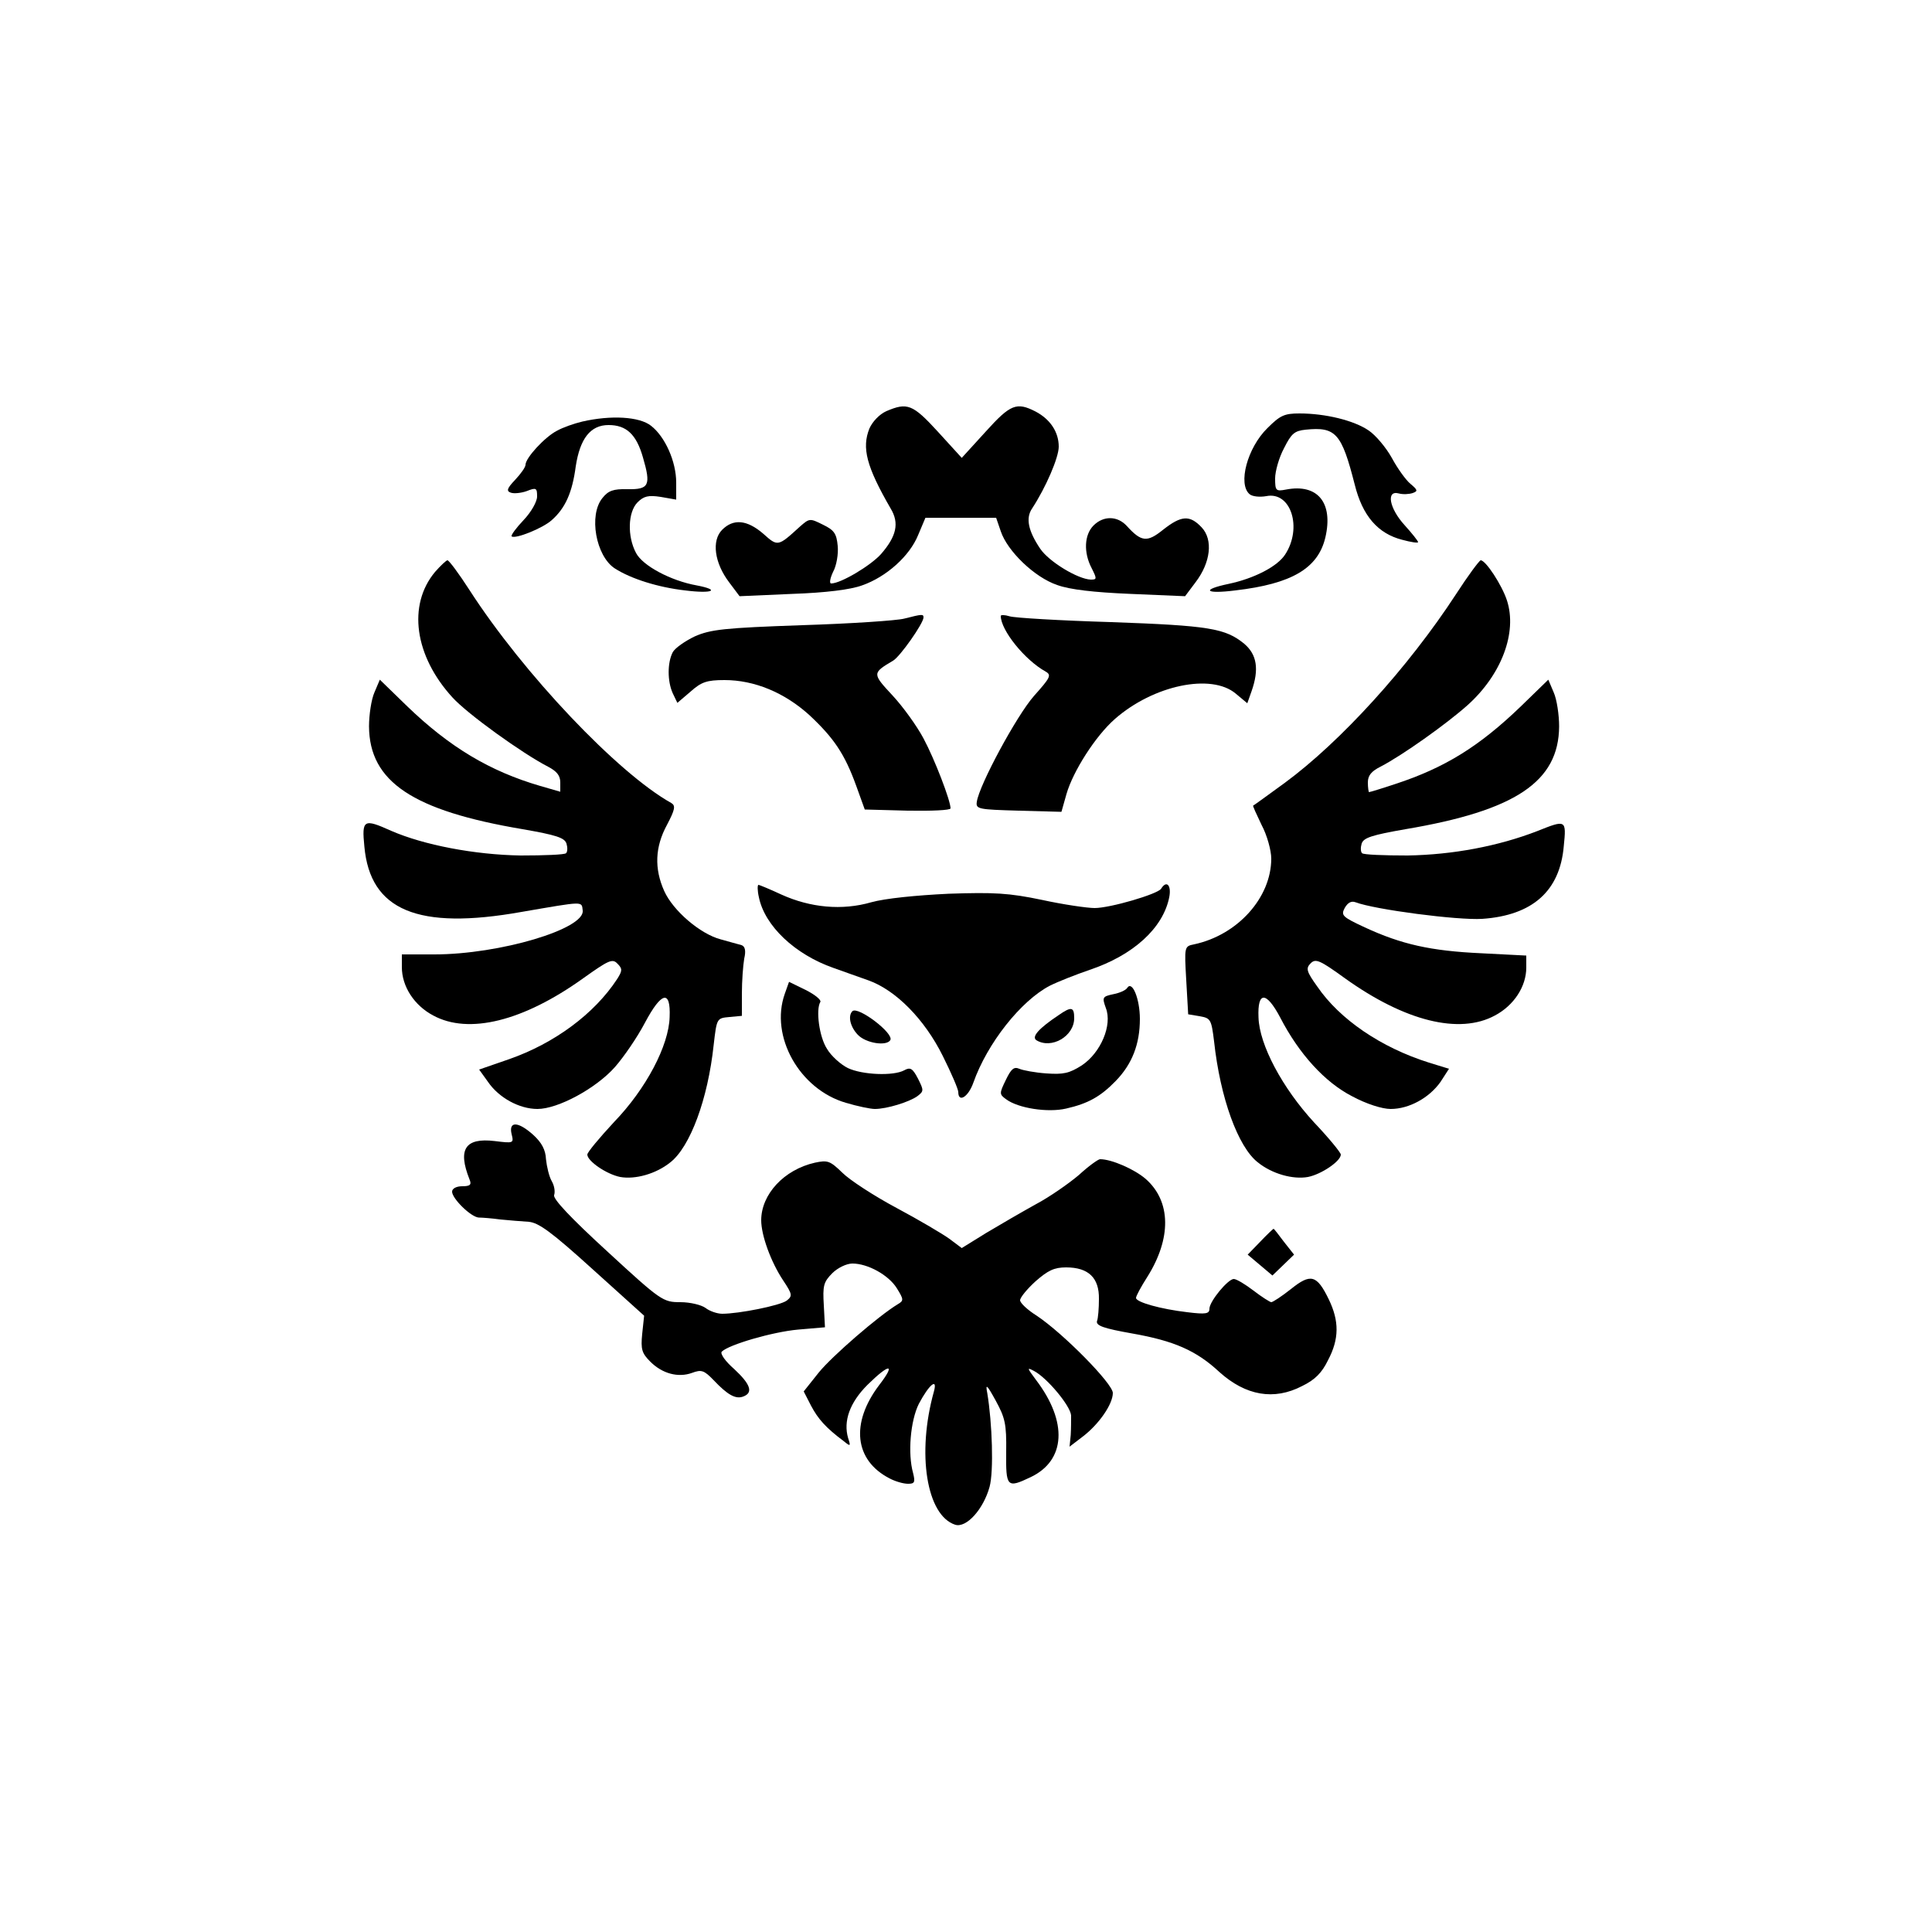 <?xml version="1.0" standalone="no"?>
<!DOCTYPE svg PUBLIC "-//W3C//DTD SVG 20010904//EN"
 "http://www.w3.org/TR/2001/REC-SVG-20010904/DTD/svg10.dtd">
<svg version="1.0" xmlns="http://www.w3.org/2000/svg"
 width="500pt" height="500pt" viewBox="0 0 500 500"
 preserveAspectRatio="xMidYMid meet">
<g transform="translate(0,500) scale(0.1,-0.1)"
fill="#000000" stroke="none">
<path d="M2294 3936 c-18 -8 -36 -27 -44 -45 -20 -50 -8 -98 55 -207 23 -38
15 -72 -25 -118 -27 -30 -104 -76 -129 -76 -5 0 -3 13 5 30 9 16 14 47 12 67
-3 32 -9 41 -38 55 -34 17 -35 17 -60 -5 -57 -52 -57 -52 -95 -18 -42 36 -77
39 -106 10 -28 -28 -20 -86 18 -136 l27 -36 136 6 c87 3 151 11 181 22 63 22
123 76 145 130 l19 45 92 0 91 0 12 -35 c17 -51 87 -119 146 -139 33 -12 95
-19 190 -23 l141 -6 27 36 c39 51 46 110 16 142 -31 33 -53 31 -100 -6 -41
-33 -56 -32 -94 10 -24 26 -60 27 -86 1 -24 -24 -26 -70 -5 -110 14 -28 14
-30 -2 -30 -33 1 -108 46 -131 80 -31 46 -38 79 -21 104 36 55 69 132 69 160
0 38 -22 71 -60 91 -49 25 -65 19 -129 -52 l-62 -68 -62 68 c-65 71 -79 76
-133 53z"/>
<path d="M3280 3892 c-52 -51 -77 -145 -46 -171 7 -6 26 -8 43 -5 64 13 94
-82 49 -151 -20 -31 -80 -62 -146 -76 -72 -15 -62 -27 17 -17 146 17 214 57
233 137 21 90 -20 140 -102 124 -26 -5 -28 -3 -28 29 0 18 10 54 23 78 19 38
27 45 56 48 78 8 93 -9 127 -142 20 -81 60 -127 123 -143 22 -6 41 -9 41 -6 0
3 -16 23 -35 44 -40 44 -48 91 -15 82 11 -3 27 -2 36 1 14 5 13 8 -6 24 -11 9
-33 39 -48 67 -15 27 -42 59 -60 71 -38 26 -112 44 -179 44 -39 0 -50 -5 -83
-38z"/>
<path d="M1507 3909 c-21 -5 -50 -15 -66 -24 -31 -16 -81 -70 -81 -88 0 -6
-12 -23 -27 -39 -21 -22 -23 -29 -11 -33 8 -3 27 -1 41 4 25 10 27 8 27 -14 0
-13 -15 -40 -35 -61 -19 -20 -33 -39 -31 -42 9 -8 81 21 104 42 35 31 53 71
62 139 11 72 38 107 85 107 46 0 72 -24 89 -84 21 -72 16 -83 -40 -82 -37 1
-50 -4 -65 -23 -36 -44 -17 -150 32 -182 42 -27 112 -49 182 -57 71 -9 93 1
30 13 -67 12 -140 51 -157 84 -23 43 -21 106 4 131 16 16 28 19 60 14 l40 -7
0 44 c0 55 -29 119 -65 147 -30 24 -104 28 -178 11z"/>
<path d="M1126 3520 c-72 -86 -53 -218 45 -325 39 -43 181 -145 247 -179 23
-12 32 -23 32 -41 l0 -24 -52 15 c-130 38 -234 100 -344 206 l-71 69 -14 -33
c-8 -18 -14 -58 -14 -88 1 -143 113 -218 398 -266 86 -15 108 -22 113 -37 3
-10 3 -21 -1 -25 -3 -4 -57 -6 -118 -6 -119 2 -250 27 -335 64 -71 32 -76 29
-69 -41 15 -165 138 -217 407 -169 163 28 155 28 158 4 7 -48 -215 -114 -384
-114 l-84 0 0 -33 c0 -50 32 -99 81 -125 92 -50 233 -15 388 96 66 47 76 52
89 38 13 -13 13 -18 -1 -40 -59 -90 -162 -166 -279 -207 l-78 -27 23 -32 c28
-41 81 -70 128 -70 53 0 151 53 200 108 23 26 58 77 78 115 43 81 67 86 64 15
-2 -74 -61 -186 -144 -272 -38 -41 -69 -78 -69 -84 0 -17 50 -51 85 -58 39 -7
93 8 130 38 51 40 97 163 112 304 8 69 8 69 41 72 l32 3 0 58 c0 32 3 72 6 90
5 21 2 32 -7 35 -8 2 -32 9 -54 15 -53 14 -123 74 -146 125 -26 58 -24 114 7
171 21 40 23 50 11 57 -138 77 -382 334 -522 551 -27 42 -53 77 -57 77 -3 0
-18 -14 -32 -30z"/>
<path d="M3768 3462 c-124 -190 -299 -382 -443 -488 -44 -32 -81 -59 -82 -59
-1 -1 9 -23 22 -50 14 -26 25 -66 25 -87 0 -101 -87 -198 -200 -222 -25 -5
-25 -6 -20 -93 l5 -88 30 -5 c28 -5 30 -8 37 -65 16 -147 62 -273 113 -313 37
-30 91 -45 130 -38 35 7 85 41 85 58 0 5 -31 43 -69 83 -82 89 -142 201 -144
272 -3 68 20 68 56 0 49 -95 116 -168 186 -204 37 -20 78 -33 100 -33 48 0
100 29 129 70 l22 34 -52 16 c-124 39 -231 112 -289 197 -28 39 -30 47 -17 60
13 13 24 8 89 -39 155 -111 296 -146 388 -96 49 26 81 75 81 124 l0 31 -117 6
c-130 6 -206 23 -301 67 -58 27 -62 31 -52 50 8 14 17 19 28 15 50 -19 264
-47 328 -43 130 9 201 72 211 188 7 69 6 69 -69 39 -101 -39 -218 -61 -335
-63 -61 0 -115 2 -118 6 -4 4 -4 15 -1 25 5 15 27 22 113 37 285 48 397 123
398 266 0 30 -6 70 -14 88 l-14 33 -71 -69 c-108 -104 -197 -159 -325 -201
-36 -12 -66 -21 -68 -21 -1 0 -3 11 -3 25 0 18 9 29 33 41 56 29 170 110 225
159 88 79 129 188 102 271 -13 40 -55 104 -68 104 -4 -1 -33 -40 -64 -88z"/>
<path d="M2340 3399 c-19 -5 -138 -13 -265 -17 -201 -7 -236 -11 -277 -29 -25
-12 -51 -30 -57 -41 -14 -27 -14 -75 0 -106 l12 -25 34 29 c28 25 42 30 88 30
77 0 155 -32 220 -91 63 -59 91 -100 121 -183 l22 -61 111 -3 c61 -1 111 1
111 6 0 20 -41 127 -70 181 -17 32 -53 82 -80 111 -53 57 -53 58 1 90 18 10
79 97 79 112 0 9 -3 9 -50 -3z"/>
<path d="M2590 3406 c0 -37 62 -114 116 -144 16 -9 12 -16 -30 -63 -45 -51
-142 -231 -148 -274 -3 -19 4 -20 108 -23 l111 -3 13 46 c17 59 75 150 125
194 100 88 250 119 313 66 l30 -25 11 31 c20 57 14 95 -19 123 -49 40 -91 47
-345 56 -132 4 -250 11 -262 15 -13 4 -23 4 -23 1z"/>
<path d="M1964 2678 c15 -74 93 -148 193 -183 23 -8 64 -23 90 -32 71 -25 146
-101 193 -196 22 -44 40 -86 40 -93 0 -29 26 -13 39 24 36 102 123 212 198
251 22 11 68 29 103 41 113 38 190 108 206 188 6 31 -7 45 -21 22 -9 -14 -132
-50 -172 -50 -19 0 -81 9 -136 21 -86 18 -124 20 -242 16 -84 -4 -164 -12
-200 -22 -76 -22 -158 -14 -233 20 -30 14 -57 25 -59 25 -3 0 -3 -15 1 -32z"/>
<path d="M2031 2428 c-39 -110 38 -247 158 -282 30 -9 64 -16 75 -16 31 0 89
18 110 33 17 13 17 15 2 45 -14 27 -20 31 -36 22 -28 -15 -108 -12 -146 6 -18
9 -43 31 -54 50 -20 31 -29 101 -17 121 3 5 -14 19 -38 31 l-43 21 -11 -31z"/>
<path d="M2917 2443 c-4 -6 -20 -13 -36 -16 -28 -6 -29 -8 -19 -36 17 -44 -13
-115 -62 -148 -33 -21 -48 -24 -92 -21 -29 2 -61 8 -70 12 -14 6 -21 0 -35
-29 -17 -35 -17 -37 1 -50 31 -23 107 -35 155 -24 57 13 89 31 128 71 43 44
63 96 63 161 0 52 -20 101 -33 80z"/>
<path d="M2206 2383 c-12 -12 -6 -40 14 -61 21 -22 74 -30 84 -14 11 17 -84
89 -98 75z"/>
<path d="M2740 2373 c-51 -34 -71 -56 -58 -65 39 -24 98 10 98 57 0 29 -7 31
-40 8z"/>
<path d="M1324 2065 c6 -24 5 -24 -44 -18 -76 9 -96 -21 -65 -99 6 -14 2 -18
-19 -18 -15 0 -26 -6 -26 -14 0 -18 49 -66 69 -67 9 0 34 -2 56 -5 22 -2 55
-5 73 -6 26 -2 60 -27 166 -123 l133 -120 -5 -47 c-4 -40 -1 -50 21 -72 31
-31 72 -42 108 -29 24 9 31 7 56 -19 36 -38 57 -50 77 -42 26 10 18 32 -24 71
-23 20 -37 40 -32 45 18 18 131 51 197 57 l70 6 -3 57 c-3 50 -1 60 22 83 14
14 37 25 52 25 40 0 94 -30 115 -64 18 -29 18 -32 3 -41 -50 -30 -171 -135
-205 -177 l-39 -49 19 -37 c18 -34 38 -57 85 -92 17 -14 18 -13 11 8 -13 44 4
92 50 138 58 57 74 56 30 -1 -74 -98 -64 -194 27 -241 15 -8 36 -14 48 -14 17
0 19 4 13 28 -14 50 -7 135 15 179 26 49 49 69 39 32 -45 -161 -19 -321 55
-345 29 -9 73 40 89 98 11 40 7 165 -6 243 -5 25 -1 22 22 -20 24 -44 28 -60
27 -132 -1 -92 2 -95 63 -66 91 43 97 143 14 252 -23 31 -24 33 -5 23 34 -18
94 -90 96 -115 0 -12 0 -35 -1 -51 l-3 -30 34 26 c42 32 78 84 78 113 0 24
-128 154 -197 200 -24 15 -43 33 -43 40 0 7 18 29 40 49 32 28 48 36 79 36 58
0 86 -27 85 -82 0 -23 -2 -50 -5 -57 -3 -12 18 -19 91 -32 108 -19 166 -44
226 -100 68 -61 141 -74 214 -36 33 16 51 34 67 67 29 55 29 101 2 157 -31 64
-47 68 -98 27 -24 -19 -47 -34 -51 -34 -3 0 -24 13 -46 30 -21 16 -44 30 -51
30 -15 0 -63 -58 -63 -77 0 -13 -9 -15 -57 -9 -69 8 -133 26 -133 37 0 5 13
29 29 54 63 100 62 196 -4 254 -29 25 -88 51 -118 51 -5 0 -30 -18 -55 -41
-26 -22 -76 -57 -112 -76 -36 -20 -93 -53 -128 -74 l-63 -39 -32 24 c-18 13
-79 49 -137 80 -58 31 -121 72 -140 91 -32 31 -38 33 -71 26 -80 -18 -139 -82
-139 -149 0 -39 25 -108 57 -156 24 -36 24 -40 9 -52 -18 -13 -124 -34 -167
-34 -13 0 -33 7 -43 15 -11 8 -40 15 -65 15 -45 0 -50 3 -189 131 -95 87 -141
136 -138 146 3 8 1 24 -6 36 -7 12 -13 38 -15 57 -1 24 -11 43 -33 63 -39 35
-64 36 -56 2z"/>
<path d="M3261 1786 l-32 -33 32 -27 32 -27 28 27 28 27 -26 33 c-14 19 -26
34 -27 34 -1 0 -17 -15 -35 -34z"/>
</g>
</svg>
